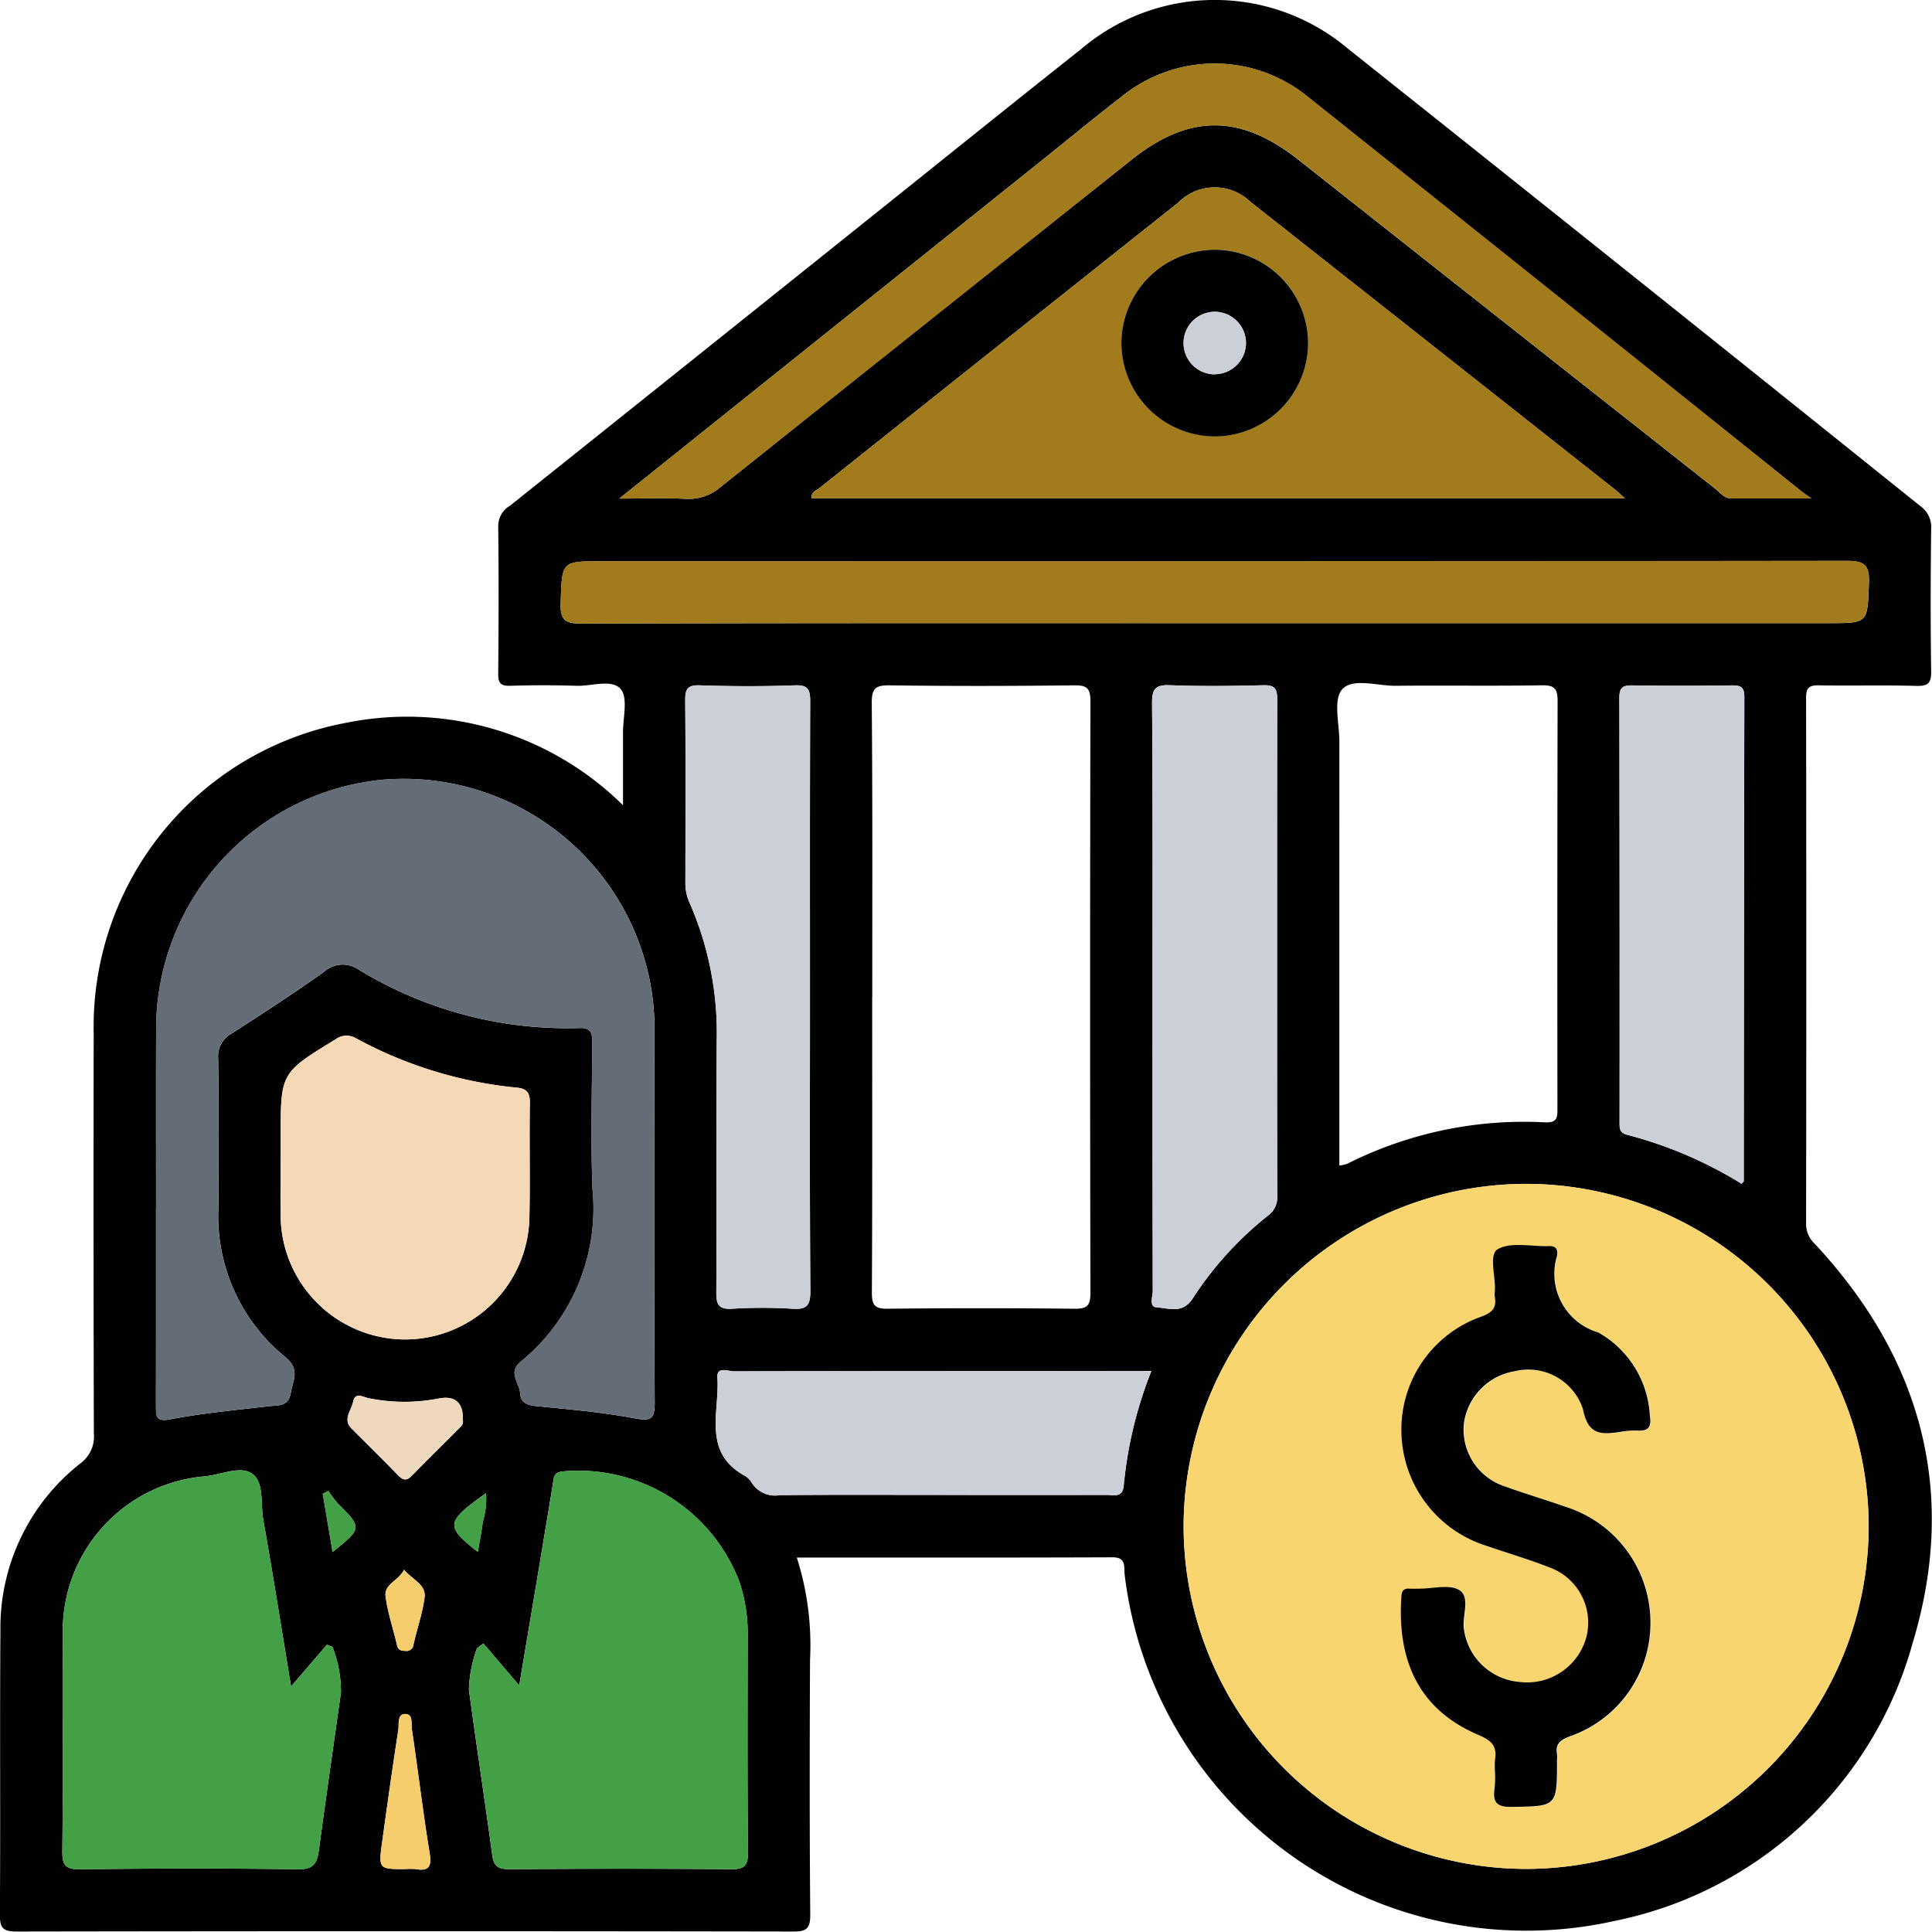<svg xmlns="http://www.w3.org/2000/svg" width="70.01" height="70" viewBox="0 0 70.01 70">
  <g id="Grupo_111499" data-name="Grupo 111499" transform="translate(757.374 -719.282)">
    <path id="Trazado_172216" data-name="Trazado 172216" d="M-656.347,1044.989a1.423,1.423,0,0,1,1.4,1.476,1.419,1.419,0,0,1-1.488,1.385,1.393,1.393,0,0,1-1.39-1.471A1.4,1.4,0,0,1-656.347,1044.989Z" transform="translate(-80.785 -264.31)" fill="#a9e3c6"/>
    <path id="Trazado_172217" data-name="Trazado 172217" d="M-728.5,775.723a10.433,10.433,0,0,1,.479,3.708c-.014,3.079-.018,6.158.008,9.236,0,.5-.129.609-.617.608q-14.066-.023-28.133,0c-.492,0-.618-.114-.615-.611.024-3.431-.006-6.863.019-10.294a7.576,7.576,0,0,1,2.912-6.07,1.2,1.2,0,0,0,.474-1.07q-.019-7.262-.006-14.525a11.2,11.2,0,0,1,9.105-11.222,11.139,11.139,0,0,1,10.076,2.978c0-.947,0-1.795,0-2.642,0-.537.186-1.25-.083-1.566-.32-.375-1.055-.1-1.609-.12q-1.2-.037-2.4,0c-.342.01-.433-.1-.43-.433.016-1.786.021-3.573,0-5.358a.852.852,0,0,1,.428-.735q6.771-5.41,13.536-10.826c2.384-1.907,4.762-3.823,7.156-5.718a7.478,7.478,0,0,1,9.663-.024q10.395,8.269,20.753,16.584a.927.927,0,0,1,.39.827c-.021,1.716-.026,3.432,0,5.147.007.439-.107.552-.543.54-1.174-.033-2.35,0-3.525-.02-.374-.008-.466.1-.465.47q.016,9.519,0,19.037a.989.989,0,0,0,.317.733c3.87,4.151,5.187,9.012,3.551,14.44a14.1,14.1,0,0,1-10.834,10.1,14.66,14.66,0,0,1-17.728-12.565c-.028-.276.065-.62-.441-.618C-720.838,775.729-724.621,775.723-728.5,775.723Zm26.429,11.283a12.436,12.436,0,0,0,12.411-12.415,12.433,12.433,0,0,0-12.415-12.409,12.429,12.429,0,0,0-12.409,12.413A12.434,12.434,0,0,0-702.068,787.006Zm-49.651-23.96c0,2.4,0,4.794,0,7.191,0,.389,0,.574.53.474,1.173-.222,2.367-.333,3.554-.471.348-.041.713.023.8-.474.076-.46.354-.854-.192-1.305a6.58,6.58,0,0,1-2.431-5.39c.016-1.809.018-3.619-.007-5.428a.939.939,0,0,1,.489-.911c1.127-.723,2.25-1.454,3.34-2.229a1.015,1.015,0,0,1,1.26-.087,14.5,14.5,0,0,0,7.987,2.119c.45-.022.484.2.482.554-.011,1.762-.062,3.527.008,5.287a7.163,7.163,0,0,1-2.6,6.246c-.481.392-.049.771-.022,1.153.023.34.249.428.579.46,1.19.117,2.386.221,3.558.441.6.113.742.043.738-.588-.027-4.512-.018-9.024-.01-13.536a8.8,8.8,0,0,0-.2-1.886,9.1,9.1,0,0,0-9.647-7.129,9.08,9.08,0,0,0-8.21,9.026C-751.725,758.722-751.719,760.884-751.719,763.046Zm25.953-7.634c0,3.573.009,7.145-.011,10.718,0,.46.115.582.576.577q3.384-.037,6.769,0c.462.005.576-.12.575-.577q-.023-10.718,0-21.436c0-.459-.115-.582-.576-.577-2.233.025-4.466.031-6.7,0-.53-.008-.652.126-.648.651C-725.753,748.313-725.766,751.862-725.766,755.411Zm27.276-18.073c-.184-.164-.262-.241-.348-.308q-6.607-5.218-13.217-10.431a1.859,1.859,0,0,0-2.619.023q-6.51,5.17-13.011,10.351c-.109.087-.309.133-.271.365ZM-708.84,761.52a1.756,1.756,0,0,0,.29-.068,14.237,14.237,0,0,1,7.15-1.5c.473.024.463-.185.463-.525q-.01-7.366.006-14.732c0-.454-.106-.588-.572-.58-1.762.029-3.524,0-5.287.018-.671.007-1.567-.3-1.949.13-.33.372-.1,1.25-.1,1.9C-708.841,751.266-708.84,756.364-708.84,761.52Zm-31.016,17.316-.233.171a4.817,4.817,0,0,0-.294,1.5c.269,2,.575,3.994.845,5.993.055.41.214.52.626.517,2.678-.021,5.355-.025,8.033,0,.509.005.613-.148.608-.628-.024-2.63-.015-5.261-.009-7.892a5.958,5.958,0,0,0-.292-1.87,6.242,6.242,0,0,0-6.453-4.021c-.259.044-.276.191-.306.383-.09.579-.188,1.157-.285,1.736-.3,1.819-.609,3.638-.943,5.632Zm-6.97,1.557c-.36-2.174-.667-4.117-1.01-6.053-.1-.568.037-1.339-.392-1.65s-1.132.033-1.712.089a5.619,5.619,0,0,0-5.159,5.686c-.014,2.631.012,5.261-.016,7.892-.005.517.11.667.649.661,2.63-.031,5.261-.038,7.891,0,.581.009.694-.232.757-.7.256-1.906.533-3.81.8-5.715a4.5,4.5,0,0,0-.309-1.645l-.2-.077Zm33.444-38.531h22.274c1.443,0,1.406,0,1.459-1.462.024-.653-.173-.794-.8-.793q-22.557.028-45.113.014c-1.479,0-1.443,0-1.495,1.5-.022.632.16.76.769.758C-728.654,741.854-721.018,741.862-713.382,741.862Zm-21.551-4.513c.922,0,1.668-.027,2.411.009a1.771,1.771,0,0,0,1.273-.439q7.432-5.941,14.886-11.854c2.083-1.658,3.937-1.655,6.046.011q7.548,5.964,15.1,11.918c.179.141.323.351.589.351h2.894c-.224-.158-.283-.195-.336-.238q-8.972-7.175-17.947-14.344a5.336,5.336,0,0,0-6.715.023c-.911.7-1.8,1.436-2.7,2.156Zm19.323,17.991q0,5.357.007,10.714c0,.209-.146.586.136.6.441.029.947.253,1.314-.325a12.487,12.487,0,0,1,2.74-3.009.813.813,0,0,0,.32-.72q-.01-8.987,0-17.975c0-.39-.092-.523-.5-.513-1.127.028-2.257.041-3.383,0-.531-.021-.655.127-.652.653C-715.6,748.291-715.61,751.816-715.61,755.34Zm-12.413.082c0-3.569-.006-7.137.008-10.705,0-.421-.051-.622-.554-.6-1.149.042-2.3.039-3.45,0-.466-.015-.529.155-.525.561.018,2.183.01,4.367.006,6.55a1.749,1.749,0,0,0,.143.748,11.752,11.752,0,0,1,.994,4.992c-.022,3.052,0,6.1-.016,9.156,0,.451.1.611.573.584a17.316,17.316,0,0,1,2.182,0c.529.036.657-.122.653-.65C-728.036,762.513-728.023,758.967-728.023,755.422Zm-19.181,5.7c0,.751-.013,1.5,0,2.253a4.52,4.52,0,0,0,4.523,4.446,4.511,4.511,0,0,0,4.491-4.4c.029-1.384-.006-2.77.017-4.154.006-.38-.1-.539-.489-.572a15.244,15.244,0,0,1-5.8-1.781.67.67,0,0,0-.761.037c-1.976,1.21-1.98,1.2-1.98,3.54C-747.2,760.7-747.2,760.91-747.2,761.122Zm52.94,1.058c.054-.065.078-.081.078-.1q.009-8.772.022-17.544c0-.359-.131-.422-.449-.418-1.2.016-2.4.018-3.593,0-.347-.005-.488.059-.487.453q.02,7.68.008,15.361c0,.215-.017.4.274.471A15.033,15.033,0,0,1-694.263,762.18Zm-21.388,6.784h-1.441q-6.839,0-13.678.01c-.208,0-.634-.191-.606.22.085,1.25-.561,2.724,1,3.568a.689.689,0,0,1,.245.25,1,1,0,0,0,1.016.449c1.95-.02,3.9-.009,5.852-.009q3,0,5.993,0c.259,0,.586.113.619-.342A14.982,14.982,0,0,1-715.651,768.964Zm-24.95,1.791c.027-.641-.277-.92-.9-.792a6.516,6.516,0,0,1-2.509-.015c-.192-.035-.493-.246-.568.133-.062.314-.388.631-.051.969.562.563,1.131,1.119,1.684,1.691.19.2.321.2.513,0,.553-.572,1.123-1.127,1.685-1.691C-740.671,770.972-740.576,770.893-740.6,770.756Zm-2.079,16.257a2.1,2.1,0,0,1,.352,0c.52.089.6-.107.52-.6-.244-1.482-.417-2.975-.64-4.46-.03-.2.058-.571-.254-.559-.285.011-.206.375-.238.581-.208,1.345-.4,2.694-.583,4.042C-743.662,787.012-743.657,787.013-742.68,787.013Zm-.052-10.849c-.2.411-.734.516-.67.979.081.6.28,1.174.416,1.763.042.184.159.2.306.2a.248.248,0,0,0,.288-.224c.128-.567.323-1.122.4-1.694C-741.919,776.7-742.413,776.545-742.732,776.164Zm-2.74-2.853-.206.1.357,2.113c1.076-.873,1.074-.871.184-1.765A3.8,3.8,0,0,1-745.472,773.311Zm5.415,2.207c.067-.4.139-.749.179-1.1a2.841,2.841,0,0,0,.117-1.026C-741.225,774.431-741.251,774.586-740.057,775.518Z" fill="#010101"/>
    <path id="Trazado_172218" data-name="Trazado 172218" d="M-517.418,971.688a12.434,12.434,0,0,1-12.413-12.411,12.429,12.429,0,0,1,12.409-12.413,12.433,12.433,0,0,1,12.415,12.409A12.436,12.436,0,0,1-517.418,971.688Zm-1.13-3.476a4.012,4.012,0,0,1,0,.563c-.071.5.067.684.628.673,1.631-.035,1.632,0,1.634-1.7a1.212,1.212,0,0,0,0-.211c-.065-.369.113-.513.451-.642a4.348,4.348,0,0,0,2.934-4.212,4.4,4.4,0,0,0-3.085-4.112c-.729-.258-1.473-.474-2.2-.74a2.162,2.162,0,0,1-1.472-2.3,2.223,2.223,0,0,1,1.845-1.872,2.082,2.082,0,0,1,2.47,1.383c.183.942.669.915,1.343.817a3.037,3.037,0,0,1,.632-.048c.432.029.507-.175.445-.553a3.678,3.678,0,0,0-1.864-3,2.218,2.218,0,0,1-1.5-2.772c.037-.2,0-.369-.282-.359-.63.022-1.366-.162-1.856.106-.352.193-.073,1-.114,1.529a.882.882,0,0,0,0,.211c.063.382-.08.56-.465.7a4.334,4.334,0,0,0-2.92,4.22,4.4,4.4,0,0,0,3.1,4.1c.753.26,1.519.484,2.26.775a2.128,2.128,0,0,1,1.351,2.489,2.226,2.226,0,0,1-2.451,1.661,2.214,2.214,0,0,1-2-1.945c-.054-.474.236-1.126-.159-1.377-.353-.224-.957-.054-1.45-.057-.118,0-.235.006-.352,0-.2-.012-.287.058-.3.275-.142,2.078.441,4.027,2.786,5.024.459.2.689.388.607.888A3.07,3.07,0,0,0-518.547,968.212Z" transform="translate(-184.651 -184.682)" fill="#f9d56f"/>
    <path id="Trazado_172219" data-name="Trazado 172219" d="M-727.392,884.488c0-2.162-.006-4.324,0-6.486a9.08,9.08,0,0,1,8.21-9.026,9.1,9.1,0,0,1,9.647,7.129,8.8,8.8,0,0,1,.2,1.886c-.008,4.512-.017,9.024.01,13.536,0,.631-.136.7-.738.588-1.173-.22-2.369-.324-3.558-.441-.33-.032-.556-.12-.579-.46-.026-.382-.459-.762.022-1.153a7.163,7.163,0,0,0,2.6-6.246c-.07-1.76-.02-3.524-.008-5.287,0-.354-.032-.575-.482-.554a14.5,14.5,0,0,1-7.987-2.119,1.015,1.015,0,0,0-1.26.087c-1.09.776-2.213,1.507-3.34,2.229a.939.939,0,0,0-.489.911c.025,1.809.024,3.619.007,5.428a6.581,6.581,0,0,0,2.431,5.39c.547.452.269.846.192,1.305-.083.5-.448.434-.8.474-1.188.139-2.382.25-3.554.471-.527.1-.532-.084-.53-.474C-727.388,889.282-727.392,886.885-727.392,884.488Z" transform="translate(-24.327 -121.442)" fill="#646c77"/>
    <path id="Trazado_172220" data-name="Trazado 172220" d="M-571.871,766.566h-29.467c-.037-.233.162-.278.271-.365q6.5-5.182,13.011-10.351a1.859,1.859,0,0,1,2.619-.023q6.615,5.208,13.217,10.431C-572.134,766.325-572.056,766.4-571.871,766.566Zm-11.48-5.6a3.4,3.4,0,0,0-3.321-3.411,3.4,3.4,0,0,0-3.446,3.356,3.4,3.4,0,0,0,3.392,3.412A3.4,3.4,0,0,0-583.351,760.968Z" transform="translate(-126.619 -29.227)" fill="#a27b1c"/>
    <path id="Trazado_172221" data-name="Trazado 172221" d="M-666.755,1008.128l1.3,1.521c.334-1.995.639-3.814.943-5.632.1-.578.195-1.156.285-1.736.03-.192.047-.339.306-.383a6.242,6.242,0,0,1,6.453,4.021,5.958,5.958,0,0,1,.292,1.87c-.005,2.631-.015,5.261.009,7.892,0,.48-.1.633-.608.628-2.677-.027-5.355-.023-8.033,0-.412,0-.571-.106-.626-.517-.269-2-.576-3.994-.845-5.993a4.819,4.819,0,0,1,.294-1.5Z" transform="translate(-73.101 -229.292)" fill="#43a047"/>
    <path id="Trazado_172222" data-name="Trazado 172222" d="M-737.1,1009.759l1.3-1.51.2.077a4.5,4.5,0,0,1,.309,1.645c-.269,1.9-.545,3.808-.8,5.715-.063.469-.177.711-.757.7-2.63-.041-5.261-.035-7.891,0-.538.006-.654-.144-.649-.661.028-2.63,0-5.261.016-7.892a5.619,5.619,0,0,1,5.159-5.686c.58-.056,1.281-.4,1.712-.089s.291,1.082.392,1.65C-737.766,1005.642-737.459,1007.585-737.1,1009.759Z" transform="translate(-9.727 -229.365)" fill="#43a047"/>
    <path id="Trazado_172223" data-name="Trazado 172223" d="M-625.935,829.36c-7.636,0-15.273-.008-22.909.015-.609,0-.791-.126-.769-.758.052-1.5.015-1.5,1.495-1.5q22.556,0,45.113-.014c.631,0,.828.14.8.793-.053,1.461-.015,1.462-1.459,1.462Z" transform="translate(-87.446 -87.498)" fill="#a27b1c"/>
    <path id="Trazado_172224" data-name="Trazado 172224" d="M-638.324,747.269l15.506-12.407c.9-.719,1.788-1.452,2.7-2.156a5.336,5.336,0,0,1,6.715-.023q8.991,7.15,17.947,14.344c.054.043.112.08.336.238h-2.894c-.266,0-.41-.21-.589-.351q-7.555-5.955-15.1-11.918c-2.109-1.666-3.963-1.67-6.046-.011q-7.443,5.927-14.886,11.854a1.772,1.772,0,0,1-1.273.439C-636.656,747.243-637.4,747.269-638.324,747.269Z" transform="translate(-96.609 -9.921)" fill="#a27b1c"/>
    <path id="Trazado_172225" data-name="Trazado 172225" d="M-535.95,862.231c0-3.524.012-7.049-.014-10.573,0-.526.12-.675.652-.653,1.126.045,2.256.032,3.383,0,.408-.01.5.123.5.513q-.017,8.987,0,17.975a.813.813,0,0,1-.32.72,12.487,12.487,0,0,0-2.74,3.009c-.367.578-.873.354-1.314.325-.282-.019-.135-.4-.136-.6Q-535.958,867.588-535.95,862.231Z" transform="translate(-179.66 -106.891)" fill="#cbd0d8"/>
    <path id="Trazado_172226" data-name="Trazado 172226" d="M-621.134,862.318c0,3.545-.013,7.09.014,10.635,0,.528-.124.686-.653.65a17.315,17.315,0,0,0-2.182,0c-.472.027-.576-.133-.573-.584.02-3.052-.005-6.1.016-9.156a11.752,11.752,0,0,0-.994-4.992,1.749,1.749,0,0,1-.143-.748c0-2.183.012-4.367-.006-6.55,0-.406.06-.576.525-.561,1.149.038,2.3.042,3.45,0,.5-.019.556.182.554.6C-621.14,855.181-621.134,858.75-621.134,862.318Z" transform="translate(-106.889 -106.896)" fill="#cbd0d8"/>
    <path id="Trazado_172227" data-name="Trazado 172227" d="M-703.442,922.675q0-.317,0-.634c0-2.336,0-2.33,1.98-3.54a.67.67,0,0,1,.761-.037,15.244,15.244,0,0,0,5.8,1.781c.389.033.5.191.489.572-.023,1.385.013,2.77-.017,4.154a4.511,4.511,0,0,1-4.491,4.4,4.52,4.52,0,0,1-4.523-4.446C-703.454,924.177-703.441,923.426-703.442,922.675Z" transform="translate(-43.762 -161.553)" fill="#f5d8b5"/>
    <path id="Trazado_172228" data-name="Trazado 172228" d="M-441.643,869.107a15.031,15.031,0,0,0-4.148-1.775c-.291-.073-.274-.256-.274-.471q0-7.68-.008-15.361c0-.394.14-.459.487-.453,1.2.018,2.4.016,3.593,0,.318,0,.45.059.449.418q-.022,8.772-.022,17.544C-441.565,869.027-441.589,869.042-441.643,869.107Z" transform="translate(-252.62 -106.927)" fill="#cbd0d8"/>
    <path id="Trazado_172229" data-name="Trazado 172229" d="M-604,982.7a14.982,14.982,0,0,0-1,4.144c-.033.454-.36.341-.619.342q-3,.007-5.993,0c-1.951,0-3.9-.011-5.852.009a1,1,0,0,1-1.016-.449.689.689,0,0,0-.245-.25c-1.558-.845-.912-2.319-1-3.568-.028-.411.4-.219.606-.22q6.839-.019,13.678-.01Z" transform="translate(-111.654 -213.732)" fill="#cbd0d8"/>
    <path id="Trazado_172230" data-name="Trazado 172230" d="M-686.4,988.485c.026.137-.069.217-.15.3-.561.564-1.132,1.119-1.685,1.691-.192.2-.323.194-.513,0-.553-.572-1.123-1.128-1.684-1.691-.337-.338-.011-.655.051-.969.075-.379.375-.168.568-.133a6.516,6.516,0,0,0,2.509.015C-686.678,987.565-686.375,987.845-686.4,988.485Z" transform="translate(-54.2 -217.73)" fill="#eed8be"/>
    <path id="Trazado_172231" data-name="Trazado 172231" d="M-683.329,1054.392c-.977,0-.982,0-.843-1,.187-1.348.375-2.7.583-4.042.032-.206-.048-.57.238-.581.312-.012.224.36.254.559.223,1.485.4,2.979.64,4.46.082.5,0,.694-.52.6A2.116,2.116,0,0,0-683.329,1054.392Z" transform="translate(-59.351 -267.379)" fill="#f5cd6c"/>
    <path id="Trazado_172232" data-name="Trazado 172232" d="M-682.605,1021.039c.319.381.813.534.744,1.024-.081.572-.275,1.128-.4,1.694a.248.248,0,0,1-.288.224c-.147,0-.264-.017-.306-.2-.135-.589-.335-1.167-.416-1.763C-683.339,1021.555-682.807,1021.45-682.605,1021.039Z" transform="translate(-60.127 -244.875)" fill="#f5cd6c"/>
    <path id="Trazado_172233" data-name="Trazado 172233" d="M-695.119,1005.9a3.793,3.793,0,0,0,.335.45c.89.894.892.891-.184,1.765l-.357-2.114Z" transform="translate(-50.353 -232.592)" fill="#43a047"/>
    <path id="Trazado_172234" data-name="Trazado 172234" d="M-669.178,1008.472c-1.194-.933-1.168-1.088.3-2.123a2.841,2.841,0,0,1-.117,1.026C-669.039,1007.723-669.11,1008.068-669.178,1008.472Z" transform="translate(-70.88 -232.954)" fill="#43a047"/>
    <path id="Trazado_172235" data-name="Trazado 172235" d="M-484.646,977.74a3.067,3.067,0,0,1,0-.493c.082-.5-.147-.693-.607-.888-2.345-1-2.928-2.946-2.786-5.024.015-.217.1-.287.3-.275.117.007.235,0,.352,0,.493,0,1.1-.167,1.45.057.4.251.105.9.159,1.377a2.214,2.214,0,0,0,2,1.945,2.226,2.226,0,0,0,2.451-1.661,2.128,2.128,0,0,0-1.351-2.489c-.741-.29-1.507-.515-2.26-.775a4.4,4.4,0,0,1-3.1-4.1,4.334,4.334,0,0,1,2.92-4.22c.385-.144.528-.322.465-.7a.878.878,0,0,1,0-.211c.041-.53-.238-1.336.114-1.529.49-.269,1.226-.084,1.856-.107.278-.01.319.16.282.359a2.218,2.218,0,0,0,1.5,2.773,3.678,3.678,0,0,1,1.864,3c.062.377-.013.582-.445.553a3.037,3.037,0,0,0-.632.048c-.674.1-1.16.125-1.343-.817a2.082,2.082,0,0,0-2.47-1.383,2.223,2.223,0,0,0-1.845,1.872,2.162,2.162,0,0,0,1.472,2.3c.726.265,1.47.482,2.2.74a4.4,4.4,0,0,1,3.085,4.112,4.348,4.348,0,0,1-2.934,4.212c-.338.129-.516.273-.451.642a1.212,1.212,0,0,1,0,.211c0,1.7,0,1.67-1.634,1.7-.561.012-.7-.176-.628-.673A4.007,4.007,0,0,0-484.646,977.74Z" transform="translate(-218.552 -194.21)" fill="#010101"/>
    <path id="Trazado_172236" data-name="Trazado 172236" d="M-535.033,770.693a3.4,3.4,0,0,1-3.376,3.358,3.4,3.4,0,0,1-3.392-3.412,3.4,3.4,0,0,1,3.446-3.356A3.4,3.4,0,0,1-535.033,770.693Zm-3.389,1.1a1.138,1.138,0,0,0,1.136-1.109,1.137,1.137,0,0,0-1.091-1.153,1.135,1.135,0,0,0-1.171,1.144A1.135,1.135,0,0,0-538.421,771.8Z" transform="translate(-174.938 -38.952)" fill="#010101"/>
    <path id="Trazado_172237" data-name="Trazado 172237" d="M-528.722,781.494a1.135,1.135,0,0,1-1.126-1.119,1.135,1.135,0,0,1,1.171-1.144,1.137,1.137,0,0,1,1.091,1.153A1.138,1.138,0,0,1-528.722,781.494Z" transform="translate(-184.637 -48.648)" fill="#cbd0d8"/>
  </g>
</svg>
